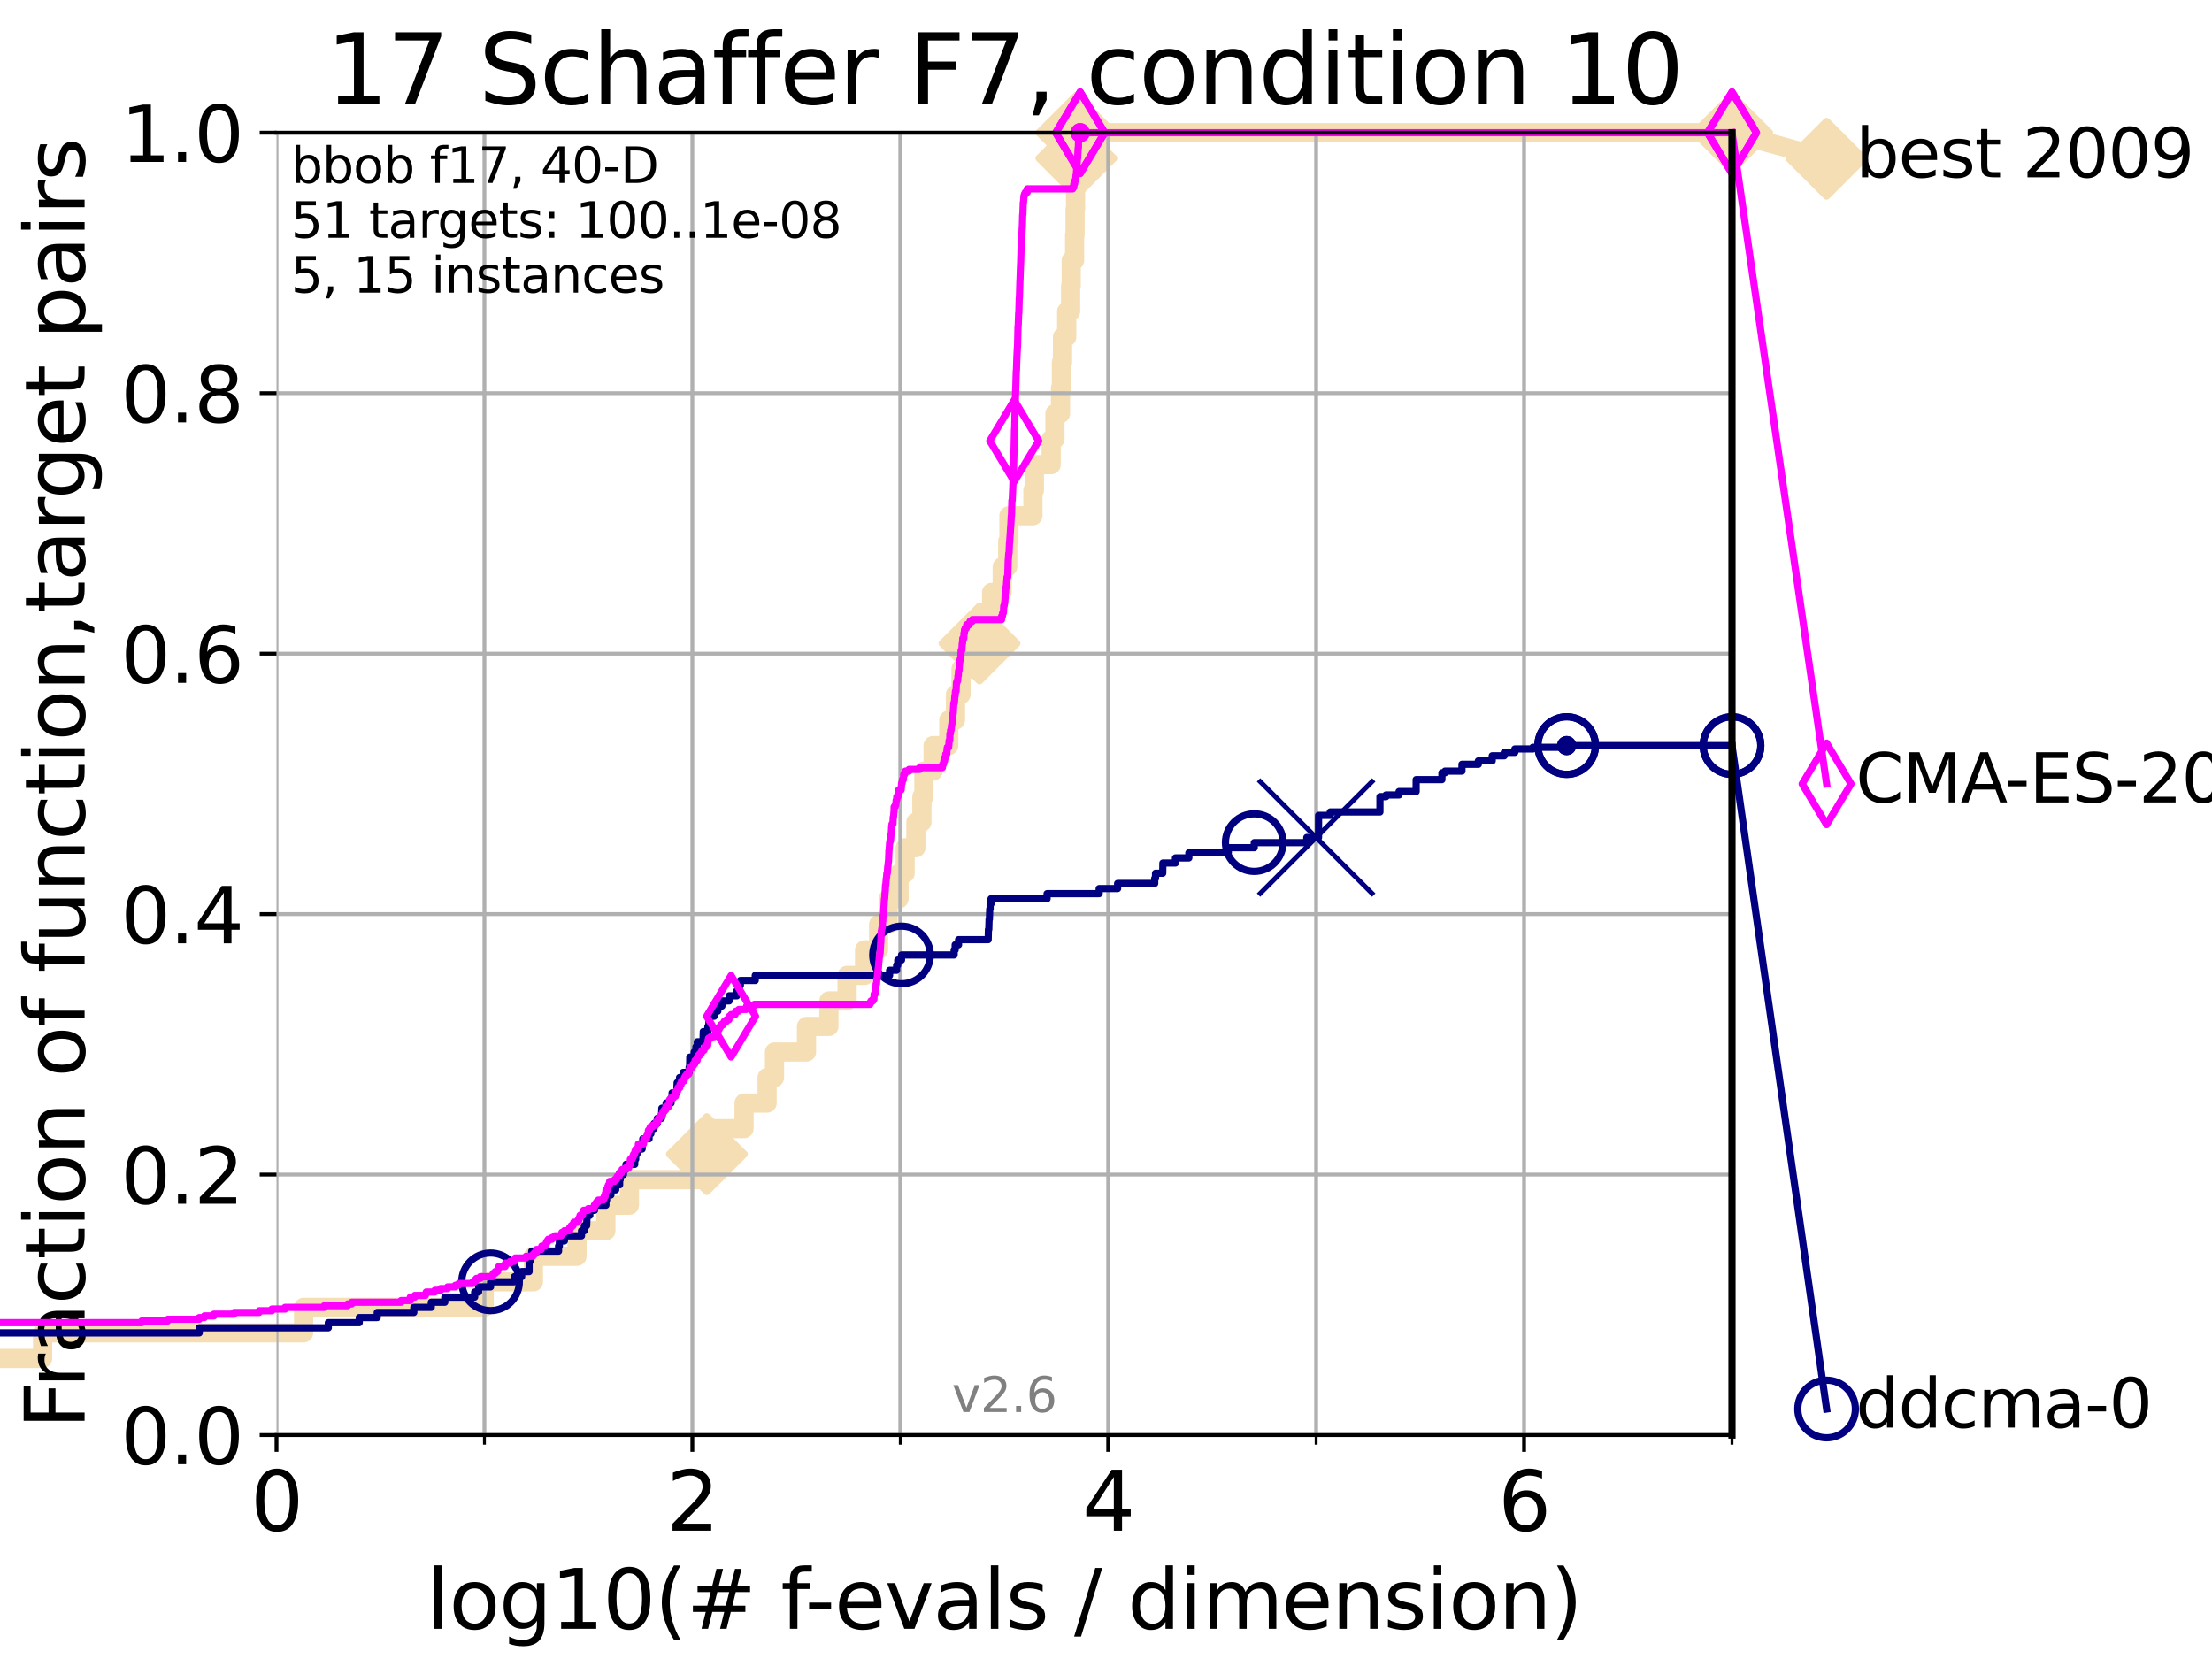 <?xml version="1.0" encoding="utf-8" standalone="no"?>
<!DOCTYPE svg PUBLIC "-//W3C//DTD SVG 1.1//EN"
  "http://www.w3.org/Graphics/SVG/1.1/DTD/svg11.dtd">
<svg xmlns:xlink="http://www.w3.org/1999/xlink" width="460.8pt" height="345.6pt" viewBox="0 0 460.8 345.6" xmlns="http://www.w3.org/2000/svg" version="1.1">
 <defs>
  <style type="text/css">*{stroke-linejoin: round; stroke-linecap: butt}</style>
 </defs>
 <g id="figure_1">
  <g id="patch_1">
   <path d="M 0 345.6 
L 460.8 345.6 
L 460.8 0 
L 0 0 
z
" style="fill: #ffffff"/>
  </g>
  <g id="axes_1">
   <g id="patch_2">
    <path d="M 57.6 298.944 
L 360.806 298.944 
L 360.806 27.648 
L 57.6 27.648 
z
" style="fill: #ffffff"/>
   </g>
   <g id="line2d_1">
    <path d="M -1 282.985 
L 8.873 282.985 
L 8.873 277.666 
L 63.245 277.666 
L 63.245 272.346 
L 100.868 272.346 
L 100.868 267.027 
L 111.117 267.027 
L 111.117 261.707 
L 120.2 261.707 
L 120.2 256.388 
L 126.213 256.388 
L 126.213 251.068 
L 131.116 251.068 
L 131.116 245.749 
L 145.238 245.749 
L 145.238 240.429 
L 147.248 240.429 
L 147.248 235.11 
L 155.001 235.11 
L 155.001 229.79 
L 159.8 229.79 
L 159.8 224.471 
L 161.343 224.471 
L 161.343 219.151 
L 168.008 219.151 
L 168.008 213.832 
L 172.672 213.832 
L 172.672 208.512 
L 176.464 208.512 
L 176.464 203.192 
L 180.108 203.192 
L 180.108 197.873 
L 183.024 197.873 
L 183.024 192.553 
L 185.006 192.553 
L 185.006 187.234 
L 187.285 187.234 
L 187.285 181.914 
L 188.555 181.914 
L 188.555 176.595 
L 190.797 176.595 
L 190.797 171.275 
L 192.047 171.275 
L 192.047 165.956 
L 192.466 165.956 
L 192.466 160.636 
L 194.381 160.636 
L 194.381 155.317 
L 197.646 155.317 
L 197.646 149.997 
L 199.045 149.997 
L 199.045 144.678 
L 200.197 144.678 
L 200.197 139.358 
L 202.516 139.358 
L 202.516 134.039 
L 204.047 134.039 
L 204.047 128.719 
L 206.574 128.719 
L 206.574 123.4 
L 208.778 123.4 
L 208.778 118.08 
L 209.924 118.08 
L 209.924 112.76 
L 210.179 112.76 
L 210.179 107.441 
L 215.177 107.441 
L 215.177 102.121 
L 215.478 102.121 
L 215.478 96.802 
L 218.979 96.802 
L 218.979 91.482 
L 219.759 91.482 
L 219.759 86.163 
L 220.925 86.163 
L 220.925 80.843 
L 221.106 80.843 
L 221.106 75.524 
L 221.343 75.524 
L 221.343 70.204 
L 222.21 70.204 
L 222.21 64.885 
L 223.024 64.885 
L 223.024 59.565 
L 223.149 59.565 
L 223.149 54.246 
L 223.859 54.246 
L 223.859 48.926 
L 223.957 48.926 
L 223.957 43.607 
L 224.055 43.607 
L 224.055 38.287 
L 224.14 38.287 
L 224.14 32.968 
L 224.227 32.968 
L 224.227 27.648 
L 360.806 27.648 
" style="fill: none; stroke: #f5deb3; stroke-width: 4; stroke-linecap: square"/>
   </g>
   <g id="line2d_2">
    <defs>
     <path id="m362df5349b" d="M -0 7.778 
L 7.778 0 
L 0 -7.778 
L -7.778 -0 
z
" style="stroke: #f5deb3; stroke-width: 1.5; stroke-linejoin: miter"/>
    </defs>
    <g>
     <use xlink:href="#m362df5349b" x="147.248" y="240.429" style="fill: #f5deb3; stroke: #f5deb3; stroke-width: 1.5; stroke-linejoin: miter"/>
     <use xlink:href="#m362df5349b" x="204.047" y="134.039" style="fill: #f5deb3; stroke: #f5deb3; stroke-width: 1.5; stroke-linejoin: miter"/>
     <use xlink:href="#m362df5349b" x="224.227" y="32.968" style="fill: #f5deb3; stroke: #f5deb3; stroke-width: 1.5; stroke-linejoin: miter"/>
     <use xlink:href="#m362df5349b" x="224.227" y="27.648" style="fill: #f5deb3; stroke: #f5deb3; stroke-width: 1.5; stroke-linejoin: miter"/>
     <use xlink:href="#m362df5349b" x="360.806" y="27.648" style="fill: #f5deb3; stroke: #f5deb3; stroke-width: 1.5; stroke-linejoin: miter"/>
    </g>
   </g>
   <g id="line2d_3">
    <path style="fill: none; stroke: #f5deb3; stroke-width: 4; stroke-linecap: square"/>
    <g/>
   </g>
   <g id="line2d_4">
    <path d="M 360.806 27.648 
L 380.515 33.074 
" style="fill: none; stroke: #f5deb3; stroke-width: 4; stroke-linecap: square"/>
    <g>
     <use xlink:href="#m362df5349b" x="360.806" y="27.648" style="fill: #f5deb3; stroke: #f5deb3; stroke-width: 1.5; stroke-linejoin: miter"/>
     <use xlink:href="#m362df5349b" x="380.515" y="33.074" style="fill: #f5deb3; stroke: #f5deb3; stroke-width: 1.5; stroke-linejoin: miter"/>
    </g>
   </g>
   <g id="matplotlib.axis_1">
    <g id="xtick_1">
     <g id="line2d_5">
      <path d="M 57.6 298.944 
L 57.6 27.648 
" clip-path="url(#pf3fc7bf1ba)" style="fill: none; stroke: #b0b0b0; stroke-width: 0.8; stroke-linecap: square"/>
     </g>
     <g id="line2d_6">
      <defs>
       <path id="m7ddabe817f" d="M 0 0 
L 0 3.5 
" style="stroke: #000000; stroke-width: 0.8"/>
      </defs>
      <g>
       <use xlink:href="#m7ddabe817f" x="57.6" y="298.944" style="stroke: #000000; stroke-width: 0.8"/>
      </g>
     </g>
     <g id="text_1">
      <!-- 0 -->
      <g transform="translate(52.192 318.861)scale(0.17 -0.17)">
       <defs>
        <path id="DejaVuSans-30" d="M 2034 4250 
Q 1547 4250 1301 3770 
Q 1056 3291 1056 2328 
Q 1056 1369 1301 889 
Q 1547 409 2034 409 
Q 2525 409 2770 889 
Q 3016 1369 3016 2328 
Q 3016 3291 2770 3770 
Q 2525 4250 2034 4250 
z
M 2034 4750 
Q 2819 4750 3233 4129 
Q 3647 3509 3647 2328 
Q 3647 1150 3233 529 
Q 2819 -91 2034 -91 
Q 1250 -91 836 529 
Q 422 1150 422 2328 
Q 422 3509 836 4129 
Q 1250 4750 2034 4750 
z
" transform="scale(0.016)"/>
       </defs>
       <use xlink:href="#DejaVuSans-30"/>
      </g>
     </g>
    </g>
    <g id="xtick_2">
     <g id="line2d_7">
      <path d="M 144.23 298.944 
L 144.23 27.648 
" clip-path="url(#pf3fc7bf1ba)" style="fill: none; stroke: #b0b0b0; stroke-width: 0.8; stroke-linecap: square"/>
     </g>
     <g id="line2d_8">
      <g>
       <use xlink:href="#m7ddabe817f" x="144.23" y="298.944" style="stroke: #000000; stroke-width: 0.8"/>
      </g>
     </g>
     <g id="text_2">
      <!-- 2 -->
      <g transform="translate(138.822 318.861)scale(0.17 -0.17)">
       <defs>
        <path id="DejaVuSans-32" d="M 1228 531 
L 3431 531 
L 3431 0 
L 469 0 
L 469 531 
Q 828 903 1448 1529 
Q 2069 2156 2228 2338 
Q 2531 2678 2651 2914 
Q 2772 3150 2772 3378 
Q 2772 3750 2511 3984 
Q 2250 4219 1831 4219 
Q 1534 4219 1204 4116 
Q 875 4013 500 3803 
L 500 4441 
Q 881 4594 1212 4672 
Q 1544 4750 1819 4750 
Q 2544 4750 2975 4387 
Q 3406 4025 3406 3419 
Q 3406 3131 3298 2873 
Q 3191 2616 2906 2266 
Q 2828 2175 2409 1742 
Q 1991 1309 1228 531 
z
" transform="scale(0.016)"/>
       </defs>
       <use xlink:href="#DejaVuSans-32"/>
      </g>
     </g>
    </g>
    <g id="xtick_3">
     <g id="line2d_9">
      <path d="M 230.861 298.944 
L 230.861 27.648 
" clip-path="url(#pf3fc7bf1ba)" style="fill: none; stroke: #b0b0b0; stroke-width: 0.8; stroke-linecap: square"/>
     </g>
     <g id="line2d_10">
      <g>
       <use xlink:href="#m7ddabe817f" x="230.861" y="298.944" style="stroke: #000000; stroke-width: 0.8"/>
      </g>
     </g>
     <g id="text_3">
      <!-- 4 -->
      <g transform="translate(225.453 318.861)scale(0.17 -0.17)">
       <defs>
        <path id="DejaVuSans-34" d="M 2419 4116 
L 825 1625 
L 2419 1625 
L 2419 4116 
z
M 2253 4666 
L 3047 4666 
L 3047 1625 
L 3713 1625 
L 3713 1100 
L 3047 1100 
L 3047 0 
L 2419 0 
L 2419 1100 
L 313 1100 
L 313 1709 
L 2253 4666 
z
" transform="scale(0.016)"/>
       </defs>
       <use xlink:href="#DejaVuSans-34"/>
      </g>
     </g>
    </g>
    <g id="xtick_4">
     <g id="line2d_11">
      <path d="M 317.491 298.944 
L 317.491 27.648 
" clip-path="url(#pf3fc7bf1ba)" style="fill: none; stroke: #b0b0b0; stroke-width: 0.8; stroke-linecap: square"/>
     </g>
     <g id="line2d_12">
      <g>
       <use xlink:href="#m7ddabe817f" x="317.491" y="298.944" style="stroke: #000000; stroke-width: 0.8"/>
      </g>
     </g>
     <g id="text_4">
      <!-- 6 -->
      <g transform="translate(312.083 318.861)scale(0.17 -0.17)">
       <defs>
        <path id="DejaVuSans-36" d="M 2113 2584 
Q 1688 2584 1439 2293 
Q 1191 2003 1191 1497 
Q 1191 994 1439 701 
Q 1688 409 2113 409 
Q 2538 409 2786 701 
Q 3034 994 3034 1497 
Q 3034 2003 2786 2293 
Q 2538 2584 2113 2584 
z
M 3366 4563 
L 3366 3988 
Q 3128 4100 2886 4159 
Q 2644 4219 2406 4219 
Q 1781 4219 1451 3797 
Q 1122 3375 1075 2522 
Q 1259 2794 1537 2939 
Q 1816 3084 2150 3084 
Q 2853 3084 3261 2657 
Q 3669 2231 3669 1497 
Q 3669 778 3244 343 
Q 2819 -91 2113 -91 
Q 1303 -91 875 529 
Q 447 1150 447 2328 
Q 447 3434 972 4092 
Q 1497 4750 2381 4750 
Q 2619 4750 2861 4703 
Q 3103 4656 3366 4563 
z
" transform="scale(0.016)"/>
       </defs>
       <use xlink:href="#DejaVuSans-36"/>
      </g>
     </g>
    </g>
    <g id="xtick_5">
     <g id="line2d_13">
      <path d="M 100.915 298.944 
L 100.915 27.648 
" clip-path="url(#pf3fc7bf1ba)" style="fill: none; stroke: #b0b0b0; stroke-width: 0.8; stroke-linecap: square"/>
     </g>
     <g id="line2d_14">
      <defs>
       <path id="me43e6601ff" d="M 0 0 
L 0 2 
" style="stroke: #000000; stroke-width: 0.6"/>
      </defs>
      <g>
       <use xlink:href="#me43e6601ff" x="100.915" y="298.944" style="stroke: #000000; stroke-width: 0.6"/>
      </g>
     </g>
    </g>
    <g id="xtick_6">
     <g id="line2d_15">
      <path d="M 187.546 298.944 
L 187.546 27.648 
" clip-path="url(#pf3fc7bf1ba)" style="fill: none; stroke: #b0b0b0; stroke-width: 0.8; stroke-linecap: square"/>
     </g>
     <g id="line2d_16">
      <g>
       <use xlink:href="#me43e6601ff" x="187.546" y="298.944" style="stroke: #000000; stroke-width: 0.6"/>
      </g>
     </g>
    </g>
    <g id="xtick_7">
     <g id="line2d_17">
      <path d="M 274.176 298.944 
L 274.176 27.648 
" clip-path="url(#pf3fc7bf1ba)" style="fill: none; stroke: #b0b0b0; stroke-width: 0.8; stroke-linecap: square"/>
     </g>
     <g id="line2d_18">
      <g>
       <use xlink:href="#me43e6601ff" x="274.176" y="298.944" style="stroke: #000000; stroke-width: 0.6"/>
      </g>
     </g>
    </g>
    <g id="xtick_8">
     <g id="line2d_19">
      <path d="M 360.806 298.944 
L 360.806 27.648 
" clip-path="url(#pf3fc7bf1ba)" style="fill: none; stroke: #b0b0b0; stroke-width: 0.8; stroke-linecap: square"/>
     </g>
     <g id="line2d_20">
      <g>
       <use xlink:href="#me43e6601ff" x="360.806" y="298.944" style="stroke: #000000; stroke-width: 0.6"/>
      </g>
     </g>
    </g>
    <g id="text_5">
     <!-- log10(# f-evals / dimension) -->
     <g transform="translate(88.823 339.314)scale(0.17 -0.17)">
      <defs>
       <path id="DejaVuSans-6c" d="M 603 4863 
L 1178 4863 
L 1178 0 
L 603 0 
L 603 4863 
z
" transform="scale(0.016)"/>
       <path id="DejaVuSans-6f" d="M 1959 3097 
Q 1497 3097 1228 2736 
Q 959 2375 959 1747 
Q 959 1119 1226 758 
Q 1494 397 1959 397 
Q 2419 397 2687 759 
Q 2956 1122 2956 1747 
Q 2956 2369 2687 2733 
Q 2419 3097 1959 3097 
z
M 1959 3584 
Q 2709 3584 3137 3096 
Q 3566 2609 3566 1747 
Q 3566 888 3137 398 
Q 2709 -91 1959 -91 
Q 1206 -91 779 398 
Q 353 888 353 1747 
Q 353 2609 779 3096 
Q 1206 3584 1959 3584 
z
" transform="scale(0.016)"/>
       <path id="DejaVuSans-67" d="M 2906 1791 
Q 2906 2416 2648 2759 
Q 2391 3103 1925 3103 
Q 1463 3103 1205 2759 
Q 947 2416 947 1791 
Q 947 1169 1205 825 
Q 1463 481 1925 481 
Q 2391 481 2648 825 
Q 2906 1169 2906 1791 
z
M 3481 434 
Q 3481 -459 3084 -895 
Q 2688 -1331 1869 -1331 
Q 1566 -1331 1297 -1286 
Q 1028 -1241 775 -1147 
L 775 -588 
Q 1028 -725 1275 -790 
Q 1522 -856 1778 -856 
Q 2344 -856 2625 -561 
Q 2906 -266 2906 331 
L 2906 616 
Q 2728 306 2450 153 
Q 2172 0 1784 0 
Q 1141 0 747 490 
Q 353 981 353 1791 
Q 353 2603 747 3093 
Q 1141 3584 1784 3584 
Q 2172 3584 2450 3431 
Q 2728 3278 2906 2969 
L 2906 3500 
L 3481 3500 
L 3481 434 
z
" transform="scale(0.016)"/>
       <path id="DejaVuSans-31" d="M 794 531 
L 1825 531 
L 1825 4091 
L 703 3866 
L 703 4441 
L 1819 4666 
L 2450 4666 
L 2450 531 
L 3481 531 
L 3481 0 
L 794 0 
L 794 531 
z
" transform="scale(0.016)"/>
       <path id="DejaVuSans-28" d="M 1984 4856 
Q 1566 4138 1362 3434 
Q 1159 2731 1159 2009 
Q 1159 1288 1364 580 
Q 1569 -128 1984 -844 
L 1484 -844 
Q 1016 -109 783 600 
Q 550 1309 550 2009 
Q 550 2706 781 3412 
Q 1013 4119 1484 4856 
L 1984 4856 
z
" transform="scale(0.016)"/>
       <path id="DejaVuSans-23" d="M 3272 2816 
L 2363 2816 
L 2100 1772 
L 3016 1772 
L 3272 2816 
z
M 2803 4594 
L 2478 3297 
L 3391 3297 
L 3719 4594 
L 4219 4594 
L 3897 3297 
L 4872 3297 
L 4872 2816 
L 3775 2816 
L 3519 1772 
L 4513 1772 
L 4513 1294 
L 3397 1294 
L 3072 0 
L 2572 0 
L 2894 1294 
L 1978 1294 
L 1656 0 
L 1153 0 
L 1478 1294 
L 494 1294 
L 494 1772 
L 1594 1772 
L 1856 2816 
L 850 2816 
L 850 3297 
L 1978 3297 
L 2297 4594 
L 2803 4594 
z
" transform="scale(0.016)"/>
       <path id="DejaVuSans-20" transform="scale(0.016)"/>
       <path id="DejaVuSans-66" d="M 2375 4863 
L 2375 4384 
L 1825 4384 
Q 1516 4384 1395 4259 
Q 1275 4134 1275 3809 
L 1275 3500 
L 2222 3500 
L 2222 3053 
L 1275 3053 
L 1275 0 
L 697 0 
L 697 3053 
L 147 3053 
L 147 3500 
L 697 3500 
L 697 3744 
Q 697 4328 969 4595 
Q 1241 4863 1831 4863 
L 2375 4863 
z
" transform="scale(0.016)"/>
       <path id="DejaVuSans-2d" d="M 313 2009 
L 1997 2009 
L 1997 1497 
L 313 1497 
L 313 2009 
z
" transform="scale(0.016)"/>
       <path id="DejaVuSans-65" d="M 3597 1894 
L 3597 1613 
L 953 1613 
Q 991 1019 1311 708 
Q 1631 397 2203 397 
Q 2534 397 2845 478 
Q 3156 559 3463 722 
L 3463 178 
Q 3153 47 2828 -22 
Q 2503 -91 2169 -91 
Q 1331 -91 842 396 
Q 353 884 353 1716 
Q 353 2575 817 3079 
Q 1281 3584 2069 3584 
Q 2775 3584 3186 3129 
Q 3597 2675 3597 1894 
z
M 3022 2063 
Q 3016 2534 2758 2815 
Q 2500 3097 2075 3097 
Q 1594 3097 1305 2825 
Q 1016 2553 972 2059 
L 3022 2063 
z
" transform="scale(0.016)"/>
       <path id="DejaVuSans-76" d="M 191 3500 
L 800 3500 
L 1894 563 
L 2988 3500 
L 3597 3500 
L 2284 0 
L 1503 0 
L 191 3500 
z
" transform="scale(0.016)"/>
       <path id="DejaVuSans-61" d="M 2194 1759 
Q 1497 1759 1228 1600 
Q 959 1441 959 1056 
Q 959 750 1161 570 
Q 1363 391 1709 391 
Q 2188 391 2477 730 
Q 2766 1069 2766 1631 
L 2766 1759 
L 2194 1759 
z
M 3341 1997 
L 3341 0 
L 2766 0 
L 2766 531 
Q 2569 213 2275 61 
Q 1981 -91 1556 -91 
Q 1019 -91 701 211 
Q 384 513 384 1019 
Q 384 1609 779 1909 
Q 1175 2209 1959 2209 
L 2766 2209 
L 2766 2266 
Q 2766 2663 2505 2880 
Q 2244 3097 1772 3097 
Q 1472 3097 1187 3025 
Q 903 2953 641 2809 
L 641 3341 
Q 956 3463 1253 3523 
Q 1550 3584 1831 3584 
Q 2591 3584 2966 3190 
Q 3341 2797 3341 1997 
z
" transform="scale(0.016)"/>
       <path id="DejaVuSans-73" d="M 2834 3397 
L 2834 2853 
Q 2591 2978 2328 3040 
Q 2066 3103 1784 3103 
Q 1356 3103 1142 2972 
Q 928 2841 928 2578 
Q 928 2378 1081 2264 
Q 1234 2150 1697 2047 
L 1894 2003 
Q 2506 1872 2764 1633 
Q 3022 1394 3022 966 
Q 3022 478 2636 193 
Q 2250 -91 1575 -91 
Q 1294 -91 989 -36 
Q 684 19 347 128 
L 347 722 
Q 666 556 975 473 
Q 1284 391 1588 391 
Q 1994 391 2212 530 
Q 2431 669 2431 922 
Q 2431 1156 2273 1281 
Q 2116 1406 1581 1522 
L 1381 1569 
Q 847 1681 609 1914 
Q 372 2147 372 2553 
Q 372 3047 722 3315 
Q 1072 3584 1716 3584 
Q 2034 3584 2315 3537 
Q 2597 3491 2834 3397 
z
" transform="scale(0.016)"/>
       <path id="DejaVuSans-2f" d="M 1625 4666 
L 2156 4666 
L 531 -594 
L 0 -594 
L 1625 4666 
z
" transform="scale(0.016)"/>
       <path id="DejaVuSans-64" d="M 2906 2969 
L 2906 4863 
L 3481 4863 
L 3481 0 
L 2906 0 
L 2906 525 
Q 2725 213 2448 61 
Q 2172 -91 1784 -91 
Q 1150 -91 751 415 
Q 353 922 353 1747 
Q 353 2572 751 3078 
Q 1150 3584 1784 3584 
Q 2172 3584 2448 3432 
Q 2725 3281 2906 2969 
z
M 947 1747 
Q 947 1113 1208 752 
Q 1469 391 1925 391 
Q 2381 391 2643 752 
Q 2906 1113 2906 1747 
Q 2906 2381 2643 2742 
Q 2381 3103 1925 3103 
Q 1469 3103 1208 2742 
Q 947 2381 947 1747 
z
" transform="scale(0.016)"/>
       <path id="DejaVuSans-69" d="M 603 3500 
L 1178 3500 
L 1178 0 
L 603 0 
L 603 3500 
z
M 603 4863 
L 1178 4863 
L 1178 4134 
L 603 4134 
L 603 4863 
z
" transform="scale(0.016)"/>
       <path id="DejaVuSans-6d" d="M 3328 2828 
Q 3544 3216 3844 3400 
Q 4144 3584 4550 3584 
Q 5097 3584 5394 3201 
Q 5691 2819 5691 2113 
L 5691 0 
L 5113 0 
L 5113 2094 
Q 5113 2597 4934 2840 
Q 4756 3084 4391 3084 
Q 3944 3084 3684 2787 
Q 3425 2491 3425 1978 
L 3425 0 
L 2847 0 
L 2847 2094 
Q 2847 2600 2669 2842 
Q 2491 3084 2119 3084 
Q 1678 3084 1418 2786 
Q 1159 2488 1159 1978 
L 1159 0 
L 581 0 
L 581 3500 
L 1159 3500 
L 1159 2956 
Q 1356 3278 1631 3431 
Q 1906 3584 2284 3584 
Q 2666 3584 2933 3390 
Q 3200 3197 3328 2828 
z
" transform="scale(0.016)"/>
       <path id="DejaVuSans-6e" d="M 3513 2113 
L 3513 0 
L 2938 0 
L 2938 2094 
Q 2938 2591 2744 2837 
Q 2550 3084 2163 3084 
Q 1697 3084 1428 2787 
Q 1159 2491 1159 1978 
L 1159 0 
L 581 0 
L 581 3500 
L 1159 3500 
L 1159 2956 
Q 1366 3272 1645 3428 
Q 1925 3584 2291 3584 
Q 2894 3584 3203 3211 
Q 3513 2838 3513 2113 
z
" transform="scale(0.016)"/>
       <path id="DejaVuSans-29" d="M 513 4856 
L 1013 4856 
Q 1481 4119 1714 3412 
Q 1947 2706 1947 2009 
Q 1947 1309 1714 600 
Q 1481 -109 1013 -844 
L 513 -844 
Q 928 -128 1133 580 
Q 1338 1288 1338 2009 
Q 1338 2731 1133 3434 
Q 928 4138 513 4856 
z
" transform="scale(0.016)"/>
      </defs>
      <use xlink:href="#DejaVuSans-6c"/>
      <use xlink:href="#DejaVuSans-6f" x="27.783"/>
      <use xlink:href="#DejaVuSans-67" x="88.965"/>
      <use xlink:href="#DejaVuSans-31" x="152.441"/>
      <use xlink:href="#DejaVuSans-30" x="216.064"/>
      <use xlink:href="#DejaVuSans-28" x="279.688"/>
      <use xlink:href="#DejaVuSans-23" x="318.701"/>
      <use xlink:href="#DejaVuSans-20" x="402.49"/>
      <use xlink:href="#DejaVuSans-66" x="434.277"/>
      <use xlink:href="#DejaVuSans-2d" x="463.982"/>
      <use xlink:href="#DejaVuSans-65" x="500.066"/>
      <use xlink:href="#DejaVuSans-76" x="561.59"/>
      <use xlink:href="#DejaVuSans-61" x="620.77"/>
      <use xlink:href="#DejaVuSans-6c" x="682.049"/>
      <use xlink:href="#DejaVuSans-73" x="709.832"/>
      <use xlink:href="#DejaVuSans-20" x="761.932"/>
      <use xlink:href="#DejaVuSans-2f" x="793.719"/>
      <use xlink:href="#DejaVuSans-20" x="827.41"/>
      <use xlink:href="#DejaVuSans-64" x="859.197"/>
      <use xlink:href="#DejaVuSans-69" x="922.674"/>
      <use xlink:href="#DejaVuSans-6d" x="950.457"/>
      <use xlink:href="#DejaVuSans-65" x="1047.869"/>
      <use xlink:href="#DejaVuSans-6e" x="1109.393"/>
      <use xlink:href="#DejaVuSans-73" x="1172.771"/>
      <use xlink:href="#DejaVuSans-69" x="1224.871"/>
      <use xlink:href="#DejaVuSans-6f" x="1252.654"/>
      <use xlink:href="#DejaVuSans-6e" x="1313.836"/>
      <use xlink:href="#DejaVuSans-29" x="1377.215"/>
     </g>
    </g>
   </g>
   <g id="matplotlib.axis_2">
    <g id="ytick_1">
     <g id="line2d_21">
      <path d="M 57.6 298.944 
L 360.806 298.944 
" clip-path="url(#pf3fc7bf1ba)" style="fill: none; stroke: #b0b0b0; stroke-width: 0.8; stroke-linecap: square"/>
     </g>
     <g id="line2d_22">
      <defs>
       <path id="md1b5657d3a" d="M 0 0 
L -3.5 0 
" style="stroke: #000000; stroke-width: 0.8"/>
      </defs>
      <g>
       <use xlink:href="#md1b5657d3a" x="57.6" y="298.944" style="stroke: #000000; stroke-width: 0.8"/>
      </g>
     </g>
     <g id="text_6">
      <!-- 0.0 -->
      <g transform="translate(25.155 305.023)scale(0.16 -0.16)">
       <defs>
        <path id="DejaVuSans-2e" d="M 684 794 
L 1344 794 
L 1344 0 
L 684 0 
L 684 794 
z
" transform="scale(0.016)"/>
       </defs>
       <use xlink:href="#DejaVuSans-30"/>
       <use xlink:href="#DejaVuSans-2e" x="63.623"/>
       <use xlink:href="#DejaVuSans-30" x="95.41"/>
      </g>
     </g>
    </g>
    <g id="ytick_2">
     <g id="line2d_23">
      <path d="M 57.6 244.685 
L 360.806 244.685 
" clip-path="url(#pf3fc7bf1ba)" style="fill: none; stroke: #b0b0b0; stroke-width: 0.8; stroke-linecap: square"/>
     </g>
     <g id="line2d_24">
      <g>
       <use xlink:href="#md1b5657d3a" x="57.6" y="244.685" style="stroke: #000000; stroke-width: 0.8"/>
      </g>
     </g>
     <g id="text_7">
      <!-- 0.2 -->
      <g transform="translate(25.155 250.764)scale(0.16 -0.16)">
       <use xlink:href="#DejaVuSans-30"/>
       <use xlink:href="#DejaVuSans-2e" x="63.623"/>
       <use xlink:href="#DejaVuSans-32" x="95.41"/>
      </g>
     </g>
    </g>
    <g id="ytick_3">
     <g id="line2d_25">
      <path d="M 57.6 190.426 
L 360.806 190.426 
" clip-path="url(#pf3fc7bf1ba)" style="fill: none; stroke: #b0b0b0; stroke-width: 0.8; stroke-linecap: square"/>
     </g>
     <g id="line2d_26">
      <g>
       <use xlink:href="#md1b5657d3a" x="57.6" y="190.426" style="stroke: #000000; stroke-width: 0.8"/>
      </g>
     </g>
     <g id="text_8">
      <!-- 0.4 -->
      <g transform="translate(25.155 196.504)scale(0.16 -0.16)">
       <use xlink:href="#DejaVuSans-30"/>
       <use xlink:href="#DejaVuSans-2e" x="63.623"/>
       <use xlink:href="#DejaVuSans-34" x="95.41"/>
      </g>
     </g>
    </g>
    <g id="ytick_4">
     <g id="line2d_27">
      <path d="M 57.6 136.166 
L 360.806 136.166 
" clip-path="url(#pf3fc7bf1ba)" style="fill: none; stroke: #b0b0b0; stroke-width: 0.8; stroke-linecap: square"/>
     </g>
     <g id="line2d_28">
      <g>
       <use xlink:href="#md1b5657d3a" x="57.6" y="136.166" style="stroke: #000000; stroke-width: 0.8"/>
      </g>
     </g>
     <g id="text_9">
      <!-- 0.6 -->
      <g transform="translate(25.155 142.245)scale(0.16 -0.16)">
       <use xlink:href="#DejaVuSans-30"/>
       <use xlink:href="#DejaVuSans-2e" x="63.623"/>
       <use xlink:href="#DejaVuSans-36" x="95.41"/>
      </g>
     </g>
    </g>
    <g id="ytick_5">
     <g id="line2d_29">
      <path d="M 57.6 81.907 
L 360.806 81.907 
" clip-path="url(#pf3fc7bf1ba)" style="fill: none; stroke: #b0b0b0; stroke-width: 0.8; stroke-linecap: square"/>
     </g>
     <g id="line2d_30">
      <g>
       <use xlink:href="#md1b5657d3a" x="57.6" y="81.907" style="stroke: #000000; stroke-width: 0.8"/>
      </g>
     </g>
     <g id="text_10">
      <!-- 0.8 -->
      <g transform="translate(25.155 87.986)scale(0.16 -0.16)">
       <defs>
        <path id="DejaVuSans-38" d="M 2034 2216 
Q 1584 2216 1326 1975 
Q 1069 1734 1069 1313 
Q 1069 891 1326 650 
Q 1584 409 2034 409 
Q 2484 409 2743 651 
Q 3003 894 3003 1313 
Q 3003 1734 2745 1975 
Q 2488 2216 2034 2216 
z
M 1403 2484 
Q 997 2584 770 2862 
Q 544 3141 544 3541 
Q 544 4100 942 4425 
Q 1341 4750 2034 4750 
Q 2731 4750 3128 4425 
Q 3525 4100 3525 3541 
Q 3525 3141 3298 2862 
Q 3072 2584 2669 2484 
Q 3125 2378 3379 2068 
Q 3634 1759 3634 1313 
Q 3634 634 3220 271 
Q 2806 -91 2034 -91 
Q 1263 -91 848 271 
Q 434 634 434 1313 
Q 434 1759 690 2068 
Q 947 2378 1403 2484 
z
M 1172 3481 
Q 1172 3119 1398 2916 
Q 1625 2713 2034 2713 
Q 2441 2713 2670 2916 
Q 2900 3119 2900 3481 
Q 2900 3844 2670 4047 
Q 2441 4250 2034 4250 
Q 1625 4250 1398 4047 
Q 1172 3844 1172 3481 
z
" transform="scale(0.016)"/>
       </defs>
       <use xlink:href="#DejaVuSans-30"/>
       <use xlink:href="#DejaVuSans-2e" x="63.623"/>
       <use xlink:href="#DejaVuSans-38" x="95.41"/>
      </g>
     </g>
    </g>
    <g id="ytick_6">
     <g id="line2d_31">
      <path d="M 57.6 27.648 
L 360.806 27.648 
" clip-path="url(#pf3fc7bf1ba)" style="fill: none; stroke: #b0b0b0; stroke-width: 0.8; stroke-linecap: square"/>
     </g>
     <g id="line2d_32">
      <g>
       <use xlink:href="#md1b5657d3a" x="57.6" y="27.648" style="stroke: #000000; stroke-width: 0.8"/>
      </g>
     </g>
     <g id="text_11">
      <!-- 1.0 -->
      <g transform="translate(25.155 33.727)scale(0.16 -0.16)">
       <use xlink:href="#DejaVuSans-31"/>
       <use xlink:href="#DejaVuSans-2e" x="63.623"/>
       <use xlink:href="#DejaVuSans-30" x="95.41"/>
      </g>
     </g>
    </g>
    <g id="text_12">
     <!-- Fraction of function,target pairs -->
     <g transform="translate(17.62 297.681)rotate(-90)scale(0.17 -0.17)">
      <defs>
       <path id="DejaVuSans-46" d="M 628 4666 
L 3309 4666 
L 3309 4134 
L 1259 4134 
L 1259 2759 
L 3109 2759 
L 3109 2228 
L 1259 2228 
L 1259 0 
L 628 0 
L 628 4666 
z
" transform="scale(0.016)"/>
       <path id="DejaVuSans-72" d="M 2631 2963 
Q 2534 3019 2420 3045 
Q 2306 3072 2169 3072 
Q 1681 3072 1420 2755 
Q 1159 2438 1159 1844 
L 1159 0 
L 581 0 
L 581 3500 
L 1159 3500 
L 1159 2956 
Q 1341 3275 1631 3429 
Q 1922 3584 2338 3584 
Q 2397 3584 2469 3576 
Q 2541 3569 2628 3553 
L 2631 2963 
z
" transform="scale(0.016)"/>
       <path id="DejaVuSans-63" d="M 3122 3366 
L 3122 2828 
Q 2878 2963 2633 3030 
Q 2388 3097 2138 3097 
Q 1578 3097 1268 2742 
Q 959 2388 959 1747 
Q 959 1106 1268 751 
Q 1578 397 2138 397 
Q 2388 397 2633 464 
Q 2878 531 3122 666 
L 3122 134 
Q 2881 22 2623 -34 
Q 2366 -91 2075 -91 
Q 1284 -91 818 406 
Q 353 903 353 1747 
Q 353 2603 823 3093 
Q 1294 3584 2113 3584 
Q 2378 3584 2631 3529 
Q 2884 3475 3122 3366 
z
" transform="scale(0.016)"/>
       <path id="DejaVuSans-74" d="M 1172 4494 
L 1172 3500 
L 2356 3500 
L 2356 3053 
L 1172 3053 
L 1172 1153 
Q 1172 725 1289 603 
Q 1406 481 1766 481 
L 2356 481 
L 2356 0 
L 1766 0 
Q 1100 0 847 248 
Q 594 497 594 1153 
L 594 3053 
L 172 3053 
L 172 3500 
L 594 3500 
L 594 4494 
L 1172 4494 
z
" transform="scale(0.016)"/>
       <path id="DejaVuSans-75" d="M 544 1381 
L 544 3500 
L 1119 3500 
L 1119 1403 
Q 1119 906 1312 657 
Q 1506 409 1894 409 
Q 2359 409 2629 706 
Q 2900 1003 2900 1516 
L 2900 3500 
L 3475 3500 
L 3475 0 
L 2900 0 
L 2900 538 
Q 2691 219 2414 64 
Q 2138 -91 1772 -91 
Q 1169 -91 856 284 
Q 544 659 544 1381 
z
M 1991 3584 
L 1991 3584 
z
" transform="scale(0.016)"/>
       <path id="DejaVuSans-2c" d="M 750 794 
L 1409 794 
L 1409 256 
L 897 -744 
L 494 -744 
L 750 256 
L 750 794 
z
" transform="scale(0.016)"/>
       <path id="DejaVuSans-70" d="M 1159 525 
L 1159 -1331 
L 581 -1331 
L 581 3500 
L 1159 3500 
L 1159 2969 
Q 1341 3281 1617 3432 
Q 1894 3584 2278 3584 
Q 2916 3584 3314 3078 
Q 3713 2572 3713 1747 
Q 3713 922 3314 415 
Q 2916 -91 2278 -91 
Q 1894 -91 1617 61 
Q 1341 213 1159 525 
z
M 3116 1747 
Q 3116 2381 2855 2742 
Q 2594 3103 2138 3103 
Q 1681 3103 1420 2742 
Q 1159 2381 1159 1747 
Q 1159 1113 1420 752 
Q 1681 391 2138 391 
Q 2594 391 2855 752 
Q 3116 1113 3116 1747 
z
" transform="scale(0.016)"/>
      </defs>
      <use xlink:href="#DejaVuSans-46"/>
      <use xlink:href="#DejaVuSans-72" x="50.27"/>
      <use xlink:href="#DejaVuSans-61" x="91.383"/>
      <use xlink:href="#DejaVuSans-63" x="152.662"/>
      <use xlink:href="#DejaVuSans-74" x="207.643"/>
      <use xlink:href="#DejaVuSans-69" x="246.852"/>
      <use xlink:href="#DejaVuSans-6f" x="274.635"/>
      <use xlink:href="#DejaVuSans-6e" x="335.816"/>
      <use xlink:href="#DejaVuSans-20" x="399.195"/>
      <use xlink:href="#DejaVuSans-6f" x="430.982"/>
      <use xlink:href="#DejaVuSans-66" x="492.164"/>
      <use xlink:href="#DejaVuSans-20" x="527.369"/>
      <use xlink:href="#DejaVuSans-66" x="559.156"/>
      <use xlink:href="#DejaVuSans-75" x="594.361"/>
      <use xlink:href="#DejaVuSans-6e" x="657.74"/>
      <use xlink:href="#DejaVuSans-63" x="721.119"/>
      <use xlink:href="#DejaVuSans-74" x="776.1"/>
      <use xlink:href="#DejaVuSans-69" x="815.309"/>
      <use xlink:href="#DejaVuSans-6f" x="843.092"/>
      <use xlink:href="#DejaVuSans-6e" x="904.273"/>
      <use xlink:href="#DejaVuSans-2c" x="967.652"/>
      <use xlink:href="#DejaVuSans-74" x="999.439"/>
      <use xlink:href="#DejaVuSans-61" x="1038.648"/>
      <use xlink:href="#DejaVuSans-72" x="1099.928"/>
      <use xlink:href="#DejaVuSans-67" x="1139.291"/>
      <use xlink:href="#DejaVuSans-65" x="1202.768"/>
      <use xlink:href="#DejaVuSans-74" x="1264.291"/>
      <use xlink:href="#DejaVuSans-20" x="1303.5"/>
      <use xlink:href="#DejaVuSans-70" x="1335.287"/>
      <use xlink:href="#DejaVuSans-61" x="1398.764"/>
      <use xlink:href="#DejaVuSans-69" x="1460.043"/>
      <use xlink:href="#DejaVuSans-72" x="1487.826"/>
      <use xlink:href="#DejaVuSans-73" x="1528.939"/>
     </g>
    </g>
   </g>
   <g id="line2d_33">
    <defs>
     <path id="m0dd7a204c4" d="M 0 1.5 
C 0.398 1.5 0.779 1.342 1.061 1.061 
C 1.342 0.779 1.5 0.398 1.5 0 
C 1.5 -0.398 1.342 -0.779 1.061 -1.061 
C 0.779 -1.342 0.398 -1.5 0 -1.5 
C -0.398 -1.5 -0.779 -1.342 -1.061 -1.061 
C -1.342 -0.779 -1.5 -0.398 -1.5 0 
C -1.5 0.398 -1.342 0.779 -1.061 1.061 
C -0.779 1.342 -0.398 1.5 0 1.5 
z
" style="stroke: #f5deb3"/>
    </defs>
    <g>
     <use xlink:href="#m0dd7a204c4" x="224.227" y="27.648" style="fill: #f5deb3; stroke: #f5deb3"/>
     <use xlink:href="#m0dd7a204c4" x="224.227" y="27.648" style="fill: #f5deb3; stroke: #f5deb3"/>
    </g>
   </g>
   <g id="line2d_34">
    <defs>
     <path id="m5026f114bb" d="M 0 1.5 
C 0.398 1.5 0.779 1.342 1.061 1.061 
C 1.342 0.779 1.5 0.398 1.5 0 
C 1.5 -0.398 1.342 -0.779 1.061 -1.061 
C 0.779 -1.342 0.398 -1.5 0 -1.5 
C -0.398 -1.5 -0.779 -1.342 -1.061 -1.061 
C -1.342 -0.779 -1.5 -0.398 -1.5 0 
C -1.5 0.398 -1.342 0.779 -1.061 1.061 
C -0.779 1.342 -0.398 1.5 0 1.5 
z
" style="stroke: #000080"/>
    </defs>
    <g>
     <use xlink:href="#m5026f114bb" x="326.364" y="155.317" style="fill: #000080; stroke: #000080"/>
     <use xlink:href="#m5026f114bb" x="326.364" y="155.317" style="fill: #000080; stroke: #000080"/>
    </g>
   </g>
   <g id="line2d_35">
    <path d="M -1 277.666 
L 41.504 277.666 
L 41.504 276.602 
L 68.394 276.602 
L 68.394 275.538 
L 74.837 275.538 
L 74.837 274.474 
L 78.578 274.474 
L 78.578 273.41 
L 86.205 273.41 
L 86.205 272.346 
L 89.839 272.346 
L 89.839 271.282 
L 92.666 271.282 
L 92.666 270.219 
L 98.881 270.219 
L 98.881 269.155 
L 99.701 269.155 
L 99.701 268.091 
L 102.188 268.091 
L 102.188 267.027 
L 107.144 267.027 
L 107.144 265.963 
L 108.668 265.963 
L 108.668 264.899 
L 110.221 264.899 
L 110.221 262.771 
L 110.449 262.771 
L 110.449 261.707 
L 110.758 261.707 
L 110.758 260.643 
L 116.357 260.643 
L 116.357 259.579 
L 116.522 259.579 
L 116.522 258.516 
L 117.579 258.516 
L 117.579 257.452 
L 121.138 257.452 
L 121.138 256.388 
L 121.722 256.388 
L 121.722 255.324 
L 122.214 255.324 
L 122.289 253.196 
L 122.869 253.196 
L 122.869 252.132 
L 123.853 252.132 
L 123.853 251.068 
L 126.226 251.068 
L 126.226 250.004 
L 126.372 250.004 
L 126.372 248.94 
L 127.262 248.94 
L 127.262 247.877 
L 128.266 247.877 
L 128.266 246.813 
L 129.083 246.813 
L 129.083 245.749 
L 129.199 245.749 
L 129.199 244.685 
L 129.866 244.685 
L 129.866 243.621 
L 130.404 243.621 
L 130.404 242.557 
L 132.225 242.557 
L 132.225 241.493 
L 132.429 241.493 
L 132.429 240.429 
L 132.7 240.429 
L 132.7 239.365 
L 133.771 239.365 
L 133.771 238.301 
L 133.902 238.301 
L 133.902 237.237 
L 135.215 237.237 
L 135.215 236.174 
L 135.598 236.174 
L 135.598 235.11 
L 136.256 235.11 
L 136.256 234.046 
L 136.92 234.046 
L 136.92 232.982 
L 137.788 232.982 
L 137.874 230.854 
L 138.762 230.854 
L 138.762 229.79 
L 139.796 229.79 
L 139.796 228.726 
L 140.015 228.726 
L 140.015 227.662 
L 140.973 227.662 
L 141.062 225.534 
L 141.562 225.534 
L 141.562 224.471 
L 142.311 224.471 
L 142.311 223.407 
L 143.555 223.407 
L 143.555 222.343 
L 143.667 222.343 
L 143.701 220.215 
L 144.598 220.215 
L 144.598 219.151 
L 144.973 219.151 
L 144.973 218.087 
L 145.264 218.087 
L 145.264 217.023 
L 146.454 217.023 
L 146.505 214.895 
L 147.467 214.895 
L 147.467 213.832 
L 147.676 213.832 
L 147.676 212.768 
L 147.816 212.768 
L 147.816 211.704 
L 148.775 211.704 
L 148.775 210.64 
L 149.542 210.64 
L 149.542 209.576 
L 150.395 209.576 
L 150.395 208.512 
L 151.899 208.512 
L 151.899 207.448 
L 153.502 207.448 
L 153.502 206.384 
L 153.872 206.384 
L 153.872 205.32 
L 154.229 205.32 
L 154.229 204.256 
L 157.333 204.256 
L 157.333 203.192 
L 185.318 203.192 
L 185.318 202.129 
L 186.783 202.129 
L 186.783 201.065 
L 187.023 201.065 
L 187.023 200.001 
L 187.802 200.001 
L 187.802 198.937 
L 198.763 198.937 
L 198.763 197.873 
L 198.978 197.873 
L 198.978 196.809 
L 199.686 196.809 
L 199.686 195.745 
L 205.856 195.745 
L 205.905 193.617 
L 205.982 193.617 
L 206.042 191.49 
L 206.11 191.49 
L 206.177 189.362 
L 206.261 189.362 
L 206.261 188.298 
L 206.446 188.298 
L 206.446 187.234 
L 218.125 187.234 
L 218.125 186.17 
L 228.976 186.17 
L 228.976 185.106 
L 232.823 185.106 
L 232.823 184.042 
L 240.546 184.042 
L 240.546 182.978 
L 240.719 182.978 
L 240.719 181.914 
L 242.216 181.914 
L 242.249 179.787 
L 244.867 179.787 
L 244.867 178.723 
L 247.66 178.723 
L 247.66 177.659 
L 255.872 177.659 
L 255.872 176.595 
L 261.283 176.595 
L 261.283 175.531 
L 272.227 175.531 
L 272.227 174.467 
L 274.674 174.467 
L 274.683 169.857 
L 277.112 169.857 
L 277.112 169.147 
L 287.466 169.147 
L 287.47 165.956 
L 288.74 165.956 
L 288.74 165.601 
L 291.442 165.601 
L 291.442 164.892 
L 295.01 164.892 
L 295.013 162.409 
L 300.38 162.409 
L 300.382 160.991 
L 301.032 160.991 
L 301.032 160.636 
L 304.553 160.636 
L 304.554 159.218 
L 307.966 159.218 
L 307.966 158.508 
L 310.854 158.508 
L 310.854 157.445 
L 313.357 157.445 
L 313.358 156.735 
L 315.565 156.735 
L 315.565 156.026 
L 319.33 156.026 
L 319.33 155.671 
L 326.364 155.671 
L 326.364 155.317 
L 360.806 155.317 
L 360.806 155.317 
" style="fill: none; stroke: #000080; stroke-width: 1.5; stroke-linecap: square"/>
   </g>
   <g id="line2d_36">
    <defs>
     <path id="m88a486de3f" d="M 0 6 
C 1.591 6 3.117 5.368 4.243 4.243 
C 5.368 3.117 6 1.591 6 0 
C 6 -1.591 5.368 -3.117 4.243 -4.243 
C 3.117 -5.368 1.591 -6 0 -6 
C -1.591 -6 -3.117 -5.368 -4.243 -4.243 
C -5.368 -3.117 -6 -1.591 -6 0 
C -6 1.591 -5.368 3.117 -4.243 4.243 
C -3.117 5.368 -1.591 6 0 6 
z
" style="stroke: #000080; stroke-width: 1.5"/>
    </defs>
    <g>
     <use xlink:href="#m88a486de3f" x="102.188" y="267.027" style="fill-opacity: 0; stroke: #000080; stroke-width: 1.5"/>
     <use xlink:href="#m88a486de3f" x="187.802" y="198.937" style="fill-opacity: 0; stroke: #000080; stroke-width: 1.5"/>
     <use xlink:href="#m88a486de3f" x="261.283" y="175.531" style="fill-opacity: 0; stroke: #000080; stroke-width: 1.5"/>
     <use xlink:href="#m88a486de3f" x="326.364" y="155.317" style="fill-opacity: 0; stroke: #000080; stroke-width: 1.5"/>
     <use xlink:href="#m88a486de3f" x="326.364" y="155.317" style="fill-opacity: 0; stroke: #000080; stroke-width: 1.5"/>
     <use xlink:href="#m88a486de3f" x="360.806" y="155.317" style="fill-opacity: 0; stroke: #000080; stroke-width: 1.5"/>
    </g>
   </g>
   <g id="line2d_37">
    <path style="fill: none; stroke: #000080; stroke-width: 1.5; stroke-linecap: square"/>
    <g/>
   </g>
   <g id="line2d_38">
    <path d="M 274.176 174.467 
" clip-path="url(#pf3fc7bf1ba)" style="fill: none; stroke: #000080; stroke-width: 1.5; stroke-linecap: square"/>
    <defs>
     <path id="mc18fd3127e" d="M -12 12 
L 12 -12 
M -12 -12 
L 12 12 
" style="stroke: #000080"/>
    </defs>
    <g clip-path="url(#pf3fc7bf1ba)">
     <use xlink:href="#mc18fd3127e" x="274.176" y="174.467" style="fill: #000080; stroke: #000080"/>
    </g>
   </g>
   <g id="line2d_39">
    <defs>
     <path id="m414734b8fe" d="M 0 1.5 
C 0.398 1.5 0.779 1.342 1.061 1.061 
C 1.342 0.779 1.5 0.398 1.5 0 
C 1.5 -0.398 1.342 -0.779 1.061 -1.061 
C 0.779 -1.342 0.398 -1.5 0 -1.5 
C -0.398 -1.5 -0.779 -1.342 -1.061 -1.061 
C -1.342 -0.779 -1.5 -0.398 -1.5 0 
C -1.5 0.398 -1.342 0.779 -1.061 1.061 
C -0.779 1.342 -0.398 1.5 0 1.5 
z
" style="stroke: #ff00ff"/>
    </defs>
    <g>
     <use xlink:href="#m414734b8fe" x="225.021" y="27.648" style="fill: #ff00ff; stroke: #ff00ff"/>
     <use xlink:href="#m414734b8fe" x="225.021" y="27.648" style="fill: #ff00ff; stroke: #ff00ff"/>
    </g>
   </g>
   <g id="line2d_40">
    <path d="M -1 275.538 
L 29.54 275.538 
L 29.54 275.183 
L 34.951 275.183 
L 34.951 274.829 
L 41.504 274.829 
L 41.504 274.474 
L 42.579 274.474 
L 42.579 274.12 
L 44.561 274.12 
L 44.561 273.765 
L 48.759 273.765 
L 48.759 273.41 
L 53.981 273.41 
L 53.981 273.056 
L 56.635 273.056 
L 56.635 272.701 
L 59.393 272.701 
L 59.393 272.346 
L 67.582 272.346 
L 67.582 271.992 
L 72.432 271.992 
L 72.432 271.637 
L 73.268 271.637 
L 73.268 271.282 
L 83.56 271.282 
L 83.56 270.928 
L 85.471 270.928 
L 85.471 270.219 
L 86.409 270.219 
L 86.409 269.864 
L 88.614 269.864 
L 88.614 269.509 
L 88.794 269.509 
L 88.794 269.155 
L 90.587 269.155 
L 90.587 268.8 
L 91.77 268.8 
L 91.77 268.445 
L 93.241 268.445 
L 93.241 268.091 
L 94.866 268.091 
L 94.866 267.736 
L 95.566 267.736 
L 95.566 267.381 
L 98.51 267.381 
L 98.51 267.027 
L 98.881 267.027 
L 98.881 266.672 
L 99.244 266.672 
L 99.244 266.318 
L 100.049 266.318 
L 100.049 265.963 
L 102.579 265.963 
L 102.579 265.608 
L 102.751 265.608 
L 102.751 265.254 
L 103.173 265.254 
L 103.173 264.899 
L 103.626 264.899 
L 103.626 264.544 
L 103.788 264.544 
L 103.788 264.19 
L 103.909 264.19 
L 103.909 263.835 
L 105.225 263.835 
L 105.3 263.126 
L 106.28 263.126 
L 106.28 262.771 
L 107.144 262.771 
L 107.144 262.417 
L 107.345 262.417 
L 107.345 262.062 
L 109.58 262.062 
L 109.58 261.707 
L 110.98 261.707 
L 110.98 261.353 
L 111.308 261.353 
L 111.308 260.998 
L 111.736 260.998 
L 111.762 260.289 
L 112.74 260.289 
L 112.74 259.934 
L 112.865 259.934 
L 112.865 259.579 
L 113.622 259.579 
L 113.622 259.225 
L 113.789 259.225 
L 113.789 258.87 
L 113.954 258.87 
L 113.954 258.516 
L 114.211 258.516 
L 114.211 258.161 
L 114.984 258.161 
L 114.984 257.806 
L 115.554 257.806 
L 115.554 257.452 
L 116.888 257.452 
L 116.888 257.097 
L 117.048 257.097 
L 117.048 256.742 
L 117.56 256.742 
L 117.56 256.388 
L 118.672 256.388 
L 118.69 255.678 
L 118.998 255.678 
L 118.998 255.324 
L 119.372 255.324 
L 119.372 254.969 
L 119.53 254.969 
L 119.53 254.615 
L 120.318 254.615 
L 120.318 254.26 
L 120.567 254.26 
L 120.567 253.905 
L 120.716 253.905 
L 120.716 253.551 
L 120.83 253.551 
L 120.83 253.196 
L 121.345 253.196 
L 121.424 252.487 
L 121.582 252.487 
L 121.582 252.132 
L 122.544 252.132 
L 122.544 251.778 
L 123.756 251.778 
L 123.825 251.068 
L 124.047 251.068 
L 124.047 250.714 
L 124.306 250.714 
L 124.306 250.359 
L 124.642 250.359 
L 124.642 250.004 
L 125.666 250.004 
L 125.666 249.65 
L 125.842 249.65 
L 125.842 249.295 
L 126.053 249.295 
L 126.103 248.586 
L 126.201 248.586 
L 126.238 247.877 
L 126.577 247.877 
L 126.614 247.167 
L 126.757 247.167 
L 126.757 246.813 
L 126.97 246.813 
L 127.005 246.103 
L 128.001 246.103 
L 128.001 245.749 
L 128.409 245.749 
L 128.409 245.394 
L 128.571 245.394 
L 128.571 245.039 
L 128.988 245.039 
L 129.02 244.33 
L 129.458 244.33 
L 129.458 243.976 
L 129.592 243.976 
L 129.592 243.621 
L 130.315 243.621 
L 130.315 243.266 
L 130.983 243.266 
L 130.983 242.912 
L 131.106 242.912 
L 131.106 242.557 
L 131.294 242.557 
L 131.313 241.493 
L 131.674 241.493 
L 131.674 241.138 
L 131.857 241.138 
L 131.857 240.784 
L 131.992 240.784 
L 131.992 240.429 
L 132.216 240.429 
L 132.305 239.72 
L 132.455 239.72 
L 132.455 239.365 
L 132.967 239.365 
L 132.993 238.301 
L 134.064 238.301 
L 134.121 237.237 
L 134.676 237.237 
L 134.754 236.528 
L 134.886 236.528 
L 134.886 236.174 
L 135.009 236.174 
L 135.078 235.464 
L 135.321 235.464 
L 135.321 235.11 
L 135.479 235.11 
L 135.479 234.755 
L 135.945 234.755 
L 135.945 234.4 
L 136.612 234.4 
L 136.704 233.691 
L 137.024 233.691 
L 137.024 233.336 
L 137.161 233.336 
L 137.161 232.982 
L 137.399 232.982 
L 137.399 232.627 
L 137.708 232.627 
L 137.708 232.273 
L 138.038 232.273 
L 138.109 231.563 
L 138.368 231.563 
L 138.368 231.209 
L 138.68 231.209 
L 138.718 230.499 
L 139.338 230.499 
L 139.411 229.79 
L 139.478 229.79 
L 139.478 229.081 
L 139.76 229.081 
L 139.76 228.726 
L 140.284 228.726 
L 140.284 228.372 
L 140.72 228.372 
L 140.827 227.308 
L 141.151 227.308 
L 141.228 226.598 
L 141.605 226.598 
L 141.665 225.889 
L 141.9 225.889 
L 141.975 225.18 
L 142.523 225.18 
L 142.58 224.471 
L 142.794 224.471 
L 142.794 224.116 
L 143.051 224.116 
L 143.051 223.761 
L 143.492 223.761 
L 143.536 223.052 
L 143.619 223.052 
L 143.619 222.697 
L 143.773 222.697 
L 143.773 222.343 
L 144.221 222.343 
L 144.221 221.988 
L 144.441 221.988 
L 144.441 221.634 
L 144.736 221.634 
L 144.791 220.924 
L 145.224 220.924 
L 145.255 220.215 
L 145.45 220.215 
L 145.45 219.86 
L 145.774 219.86 
L 145.774 219.506 
L 146.07 219.506 
L 146.07 219.151 
L 146.236 219.151 
L 146.236 218.796 
L 146.654 218.796 
L 146.654 218.442 
L 146.782 218.442 
L 146.782 218.087 
L 147.14 218.087 
L 147.14 217.733 
L 147.431 217.733 
L 147.503 216.669 
L 147.582 216.669 
L 147.582 216.314 
L 148.079 216.314 
L 148.079 215.959 
L 148.815 215.959 
L 148.815 215.605 
L 149.148 215.605 
L 149.148 215.25 
L 149.403 215.25 
L 149.464 214.541 
L 149.754 214.541 
L 149.754 214.186 
L 149.949 214.186 
L 149.949 213.832 
L 150.163 213.832 
L 150.163 213.477 
L 150.664 213.477 
L 150.664 213.122 
L 150.87 213.122 
L 150.87 212.768 
L 151.359 212.768 
L 151.359 212.413 
L 151.852 212.413 
L 151.92 211.704 
L 152.301 211.704 
L 152.301 211.349 
L 153.125 211.349 
L 153.125 210.994 
L 153.274 210.994 
L 153.274 210.64 
L 153.914 210.64 
L 153.914 210.285 
L 155.467 210.285 
L 155.539 209.576 
L 157.133 209.576 
L 157.133 209.221 
L 181.228 209.221 
L 181.228 208.867 
L 181.432 208.867 
L 181.432 208.512 
L 181.837 208.512 
L 181.837 208.157 
L 182.054 208.157 
L 182.099 207.093 
L 182.283 207.093 
L 182.381 206.384 
L 182.448 206.384 
L 182.509 204.966 
L 182.606 204.966 
L 182.644 203.902 
L 182.731 203.902 
L 182.828 202.838 
L 182.846 202.838 
L 182.923 201.774 
L 182.976 201.774 
L 183.071 200.355 
L 183.101 200.355 
L 183.178 199.291 
L 183.22 199.291 
L 183.295 198.582 
L 183.344 198.582 
L 183.451 196.454 
L 183.476 196.454 
L 183.581 193.972 
L 183.612 193.972 
L 183.72 193.263 
L 183.783 193.263 
L 183.877 191.844 
L 183.901 191.844 
L 183.922 190.78 
L 184.048 190.78 
L 184.158 188.652 
L 184.169 188.652 
L 184.249 187.234 
L 184.287 187.234 
L 184.375 185.815 
L 184.399 185.815 
L 184.463 184.397 
L 184.523 184.397 
L 184.631 182.978 
L 184.67 182.978 
L 184.754 181.914 
L 184.839 181.914 
L 184.934 180.496 
L 184.972 180.496 
L 185.066 179.432 
L 185.092 179.432 
L 185.195 176.949 
L 185.226 176.949 
L 185.325 175.531 
L 185.384 175.531 
L 185.384 175.176 
L 185.51 175.176 
L 185.605 173.758 
L 185.671 173.758 
L 185.762 171.985 
L 185.829 171.985 
L 185.829 171.63 
L 186.022 171.63 
L 186.07 170.211 
L 186.135 170.211 
L 186.222 169.147 
L 186.252 169.147 
L 186.262 168.084 
L 186.48 168.084 
L 186.48 167.729 
L 186.608 167.729 
L 186.694 166.665 
L 186.807 166.665 
L 186.817 165.956 
L 187.049 165.956 
L 187.149 164.892 
L 187.219 164.892 
L 187.219 164.537 
L 187.725 164.537 
L 187.827 163.119 
L 187.937 163.119 
L 187.987 162.409 
L 188.173 162.409 
L 188.264 161.346 
L 188.438 161.346 
L 188.438 160.991 
L 188.595 160.991 
L 188.595 160.636 
L 189.375 160.636 
L 189.375 160.282 
L 191.581 160.282 
L 191.581 159.927 
L 196.309 159.927 
L 196.37 159.218 
L 196.537 159.218 
L 196.625 158.508 
L 196.774 158.508 
L 196.811 157.799 
L 197.01 157.799 
L 197.012 157.09 
L 197.228 157.09 
L 197.282 156.026 
L 197.345 156.026 
L 197.345 155.671 
L 197.62 155.671 
L 197.723 154.253 
L 197.847 154.253 
L 197.881 152.834 
L 197.982 152.834 
L 198.023 152.125 
L 198.123 152.125 
L 198.222 151.061 
L 198.279 151.061 
L 198.352 149.997 
L 198.418 149.997 
L 198.524 148.579 
L 198.58 148.579 
L 198.69 146.451 
L 198.815 146.451 
L 198.905 145.032 
L 198.948 145.032 
L 199.04 143.968 
L 199.168 143.968 
L 199.242 142.195 
L 199.35 142.195 
L 199.35 141.841 
L 199.491 141.841 
L 199.569 140.777 
L 199.627 140.777 
L 199.688 139.713 
L 199.778 139.713 
L 199.876 138.294 
L 199.894 138.294 
L 199.945 137.585 
L 200.038 137.585 
L 200.038 137.23 
L 200.156 137.23 
L 200.221 135.457 
L 200.369 135.457 
L 200.451 134.039 
L 200.51 134.039 
L 200.562 132.975 
L 200.779 132.975 
L 200.811 131.911 
L 200.901 131.911 
L 200.92 131.202 
L 201.066 131.202 
L 201.066 130.847 
L 201.316 130.847 
L 201.378 130.138 
L 201.922 130.138 
L 201.922 129.783 
L 202.074 129.783 
L 202.074 129.428 
L 202.563 129.428 
L 202.563 129.074 
L 208.638 129.074 
L 208.647 128.364 
L 208.829 128.364 
L 208.873 127.655 
L 209.027 127.655 
L 209.098 126.237 
L 209.181 126.237 
L 209.279 125.527 
L 209.323 125.527 
L 209.417 123.4 
L 209.473 123.4 
L 209.542 122.336 
L 209.637 122.336 
L 209.724 120.917 
L 209.751 120.917 
L 209.782 120.208 
L 209.921 120.208 
L 210.028 116.661 
L 210.039 116.661 
L 210.144 115.243 
L 210.204 115.243 
L 210.289 113.115 
L 210.32 113.115 
L 210.43 111.342 
L 210.442 111.342 
L 210.546 109.569 
L 210.566 109.569 
L 210.673 107.441 
L 210.708 107.441 
L 210.801 104.249 
L 210.863 104.249 
L 210.973 101.767 
L 210.977 101.767 
L 211.087 98.22 
L 211.125 98.22 
L 211.233 93.61 
L 211.253 93.61 
L 211.344 89.355 
L 211.375 89.355 
L 211.486 84.035 
L 211.49 84.035 
L 211.596 80.843 
L 211.606 80.843 
L 211.709 77.297 
L 211.739 77.297 
L 211.848 74.105 
L 211.855 74.105 
L 211.94 72.332 
L 211.97 72.332 
L 212.068 68.076 
L 212.099 68.076 
L 212.208 65.239 
L 212.241 65.239 
L 212.326 62.048 
L 212.361 62.048 
L 212.468 58.501 
L 212.478 58.501 
L 212.588 55.31 
L 212.603 55.31 
L 212.706 51.763 
L 212.721 51.763 
L 212.829 50.345 
L 212.837 50.345 
L 212.937 47.508 
L 212.96 47.508 
L 213.047 44.67 
L 213.085 44.67 
L 213.165 42.188 
L 213.21 42.188 
L 213.31 40.77 
L 213.415 40.77 
L 213.415 40.415 
L 213.604 40.415 
L 213.604 40.06 
L 213.996 40.06 
L 213.999 39.351 
L 223.453 39.351 
L 223.453 38.996 
L 223.7 38.996 
L 223.7 38.287 
L 223.859 38.287 
L 223.936 37.578 
L 224.078 37.578 
L 224.152 36.514 
L 224.209 36.514 
L 224.32 34.741 
L 224.355 34.741 
L 224.439 32.968 
L 224.493 32.968 
L 224.59 30.84 
L 224.651 30.84 
L 224.676 29.421 
L 224.767 29.421 
L 224.822 28.712 
L 224.924 28.712 
L 225.021 27.648 
L 360.806 27.648 
L 360.806 27.648 
" style="fill: none; stroke: #ff00ff; stroke-width: 1.5; stroke-linecap: square"/>
   </g>
   <g id="line2d_41">
    <defs>
     <path id="m8d39835207" d="M -0 8.485 
L 5.091 0 
L 0 -8.485 
L -5.091 -0 
z
" style="stroke: #ff00ff; stroke-width: 1.5; stroke-linejoin: miter"/>
    </defs>
    <g>
     <use xlink:href="#m8d39835207" x="152.301" y="211.704" style="fill-opacity: 0; stroke: #ff00ff; stroke-width: 1.5; stroke-linejoin: miter"/>
     <use xlink:href="#m8d39835207" x="211.285" y="91.837" style="fill-opacity: 0; stroke: #ff00ff; stroke-width: 1.5; stroke-linejoin: miter"/>
     <use xlink:href="#m8d39835207" x="225.021" y="27.648" style="fill-opacity: 0; stroke: #ff00ff; stroke-width: 1.5; stroke-linejoin: miter"/>
     <use xlink:href="#m8d39835207" x="225.021" y="27.648" style="fill-opacity: 0; stroke: #ff00ff; stroke-width: 1.5; stroke-linejoin: miter"/>
     <use xlink:href="#m8d39835207" x="360.806" y="27.648" style="fill-opacity: 0; stroke: #ff00ff; stroke-width: 1.5; stroke-linejoin: miter"/>
    </g>
   </g>
   <g id="line2d_42">
    <path style="fill: none; stroke: #ff00ff; stroke-width: 1.5; stroke-linecap: square"/>
    <g/>
   </g>
   <g id="line2d_43">
    <path d="M 360.806 155.317 
L 380.515 293.518 
" style="fill: none; stroke: #000080; stroke-width: 1.5; stroke-linecap: square"/>
    <g>
     <use xlink:href="#m88a486de3f" x="360.806" y="155.317" style="fill-opacity: 0; stroke: #000080; stroke-width: 1.5"/>
     <use xlink:href="#m88a486de3f" x="380.515" y="293.518" style="fill-opacity: 0; stroke: #000080; stroke-width: 1.5"/>
    </g>
   </g>
   <g id="line2d_44">
    <path d="M 360.806 27.648 
L 380.515 163.296 
" style="fill: none; stroke: #ff00ff; stroke-width: 1.5; stroke-linecap: square"/>
    <g>
     <use xlink:href="#m8d39835207" x="360.806" y="27.648" style="fill-opacity: 0; stroke: #ff00ff; stroke-width: 1.5; stroke-linejoin: miter"/>
     <use xlink:href="#m8d39835207" x="380.515" y="163.296" style="fill-opacity: 0; stroke: #ff00ff; stroke-width: 1.5; stroke-linejoin: miter"/>
    </g>
   </g>
   <g id="line2d_45">
    <path d="M 360.806 298.944 
L 360.806 27.648 
" style="fill: none; stroke: #000000; stroke-width: 1.5; stroke-linecap: square"/>
   </g>
   <g id="patch_3">
    <path d="M 57.6 298.944 
L 360.806 298.944 
" style="fill: none; stroke: #000000; stroke-width: 0.8; stroke-linejoin: miter; stroke-linecap: square"/>
   </g>
   <g id="patch_4">
    <path d="M 57.6 27.648 
L 360.806 27.648 
" style="fill: none; stroke: #000000; stroke-width: 0.8; stroke-linejoin: miter; stroke-linecap: square"/>
   </g>
   <g id="text_13">
    <!-- ddcma-0 -->
    <g transform="translate(386.579 297.381)scale(0.14 -0.14)">
     <use xlink:href="#DejaVuSans-64"/>
     <use xlink:href="#DejaVuSans-64" x="63.477"/>
     <use xlink:href="#DejaVuSans-63" x="126.953"/>
     <use xlink:href="#DejaVuSans-6d" x="181.934"/>
     <use xlink:href="#DejaVuSans-61" x="279.346"/>
     <use xlink:href="#DejaVuSans-2d" x="340.625"/>
     <use xlink:href="#DejaVuSans-30" x="376.709"/>
    </g>
   </g>
   <g id="text_14">
    <!-- CMA-ES-20 -->
    <g transform="translate(386.579 167.159)scale(0.14 -0.14)">
     <defs>
      <path id="DejaVuSans-43" d="M 4122 4306 
L 4122 3641 
Q 3803 3938 3442 4084 
Q 3081 4231 2675 4231 
Q 1875 4231 1450 3742 
Q 1025 3253 1025 2328 
Q 1025 1406 1450 917 
Q 1875 428 2675 428 
Q 3081 428 3442 575 
Q 3803 722 4122 1019 
L 4122 359 
Q 3791 134 3420 21 
Q 3050 -91 2638 -91 
Q 1578 -91 968 557 
Q 359 1206 359 2328 
Q 359 3453 968 4101 
Q 1578 4750 2638 4750 
Q 3056 4750 3426 4639 
Q 3797 4528 4122 4306 
z
" transform="scale(0.016)"/>
      <path id="DejaVuSans-4d" d="M 628 4666 
L 1569 4666 
L 2759 1491 
L 3956 4666 
L 4897 4666 
L 4897 0 
L 4281 0 
L 4281 4097 
L 3078 897 
L 2444 897 
L 1241 4097 
L 1241 0 
L 628 0 
L 628 4666 
z
" transform="scale(0.016)"/>
      <path id="DejaVuSans-41" d="M 2188 4044 
L 1331 1722 
L 3047 1722 
L 2188 4044 
z
M 1831 4666 
L 2547 4666 
L 4325 0 
L 3669 0 
L 3244 1197 
L 1141 1197 
L 716 0 
L 50 0 
L 1831 4666 
z
" transform="scale(0.016)"/>
      <path id="DejaVuSans-45" d="M 628 4666 
L 3578 4666 
L 3578 4134 
L 1259 4134 
L 1259 2753 
L 3481 2753 
L 3481 2222 
L 1259 2222 
L 1259 531 
L 3634 531 
L 3634 0 
L 628 0 
L 628 4666 
z
" transform="scale(0.016)"/>
      <path id="DejaVuSans-53" d="M 3425 4513 
L 3425 3897 
Q 3066 4069 2747 4153 
Q 2428 4238 2131 4238 
Q 1616 4238 1336 4038 
Q 1056 3838 1056 3469 
Q 1056 3159 1242 3001 
Q 1428 2844 1947 2747 
L 2328 2669 
Q 3034 2534 3370 2195 
Q 3706 1856 3706 1288 
Q 3706 609 3251 259 
Q 2797 -91 1919 -91 
Q 1588 -91 1214 -16 
Q 841 59 441 206 
L 441 856 
Q 825 641 1194 531 
Q 1563 422 1919 422 
Q 2459 422 2753 634 
Q 3047 847 3047 1241 
Q 3047 1584 2836 1778 
Q 2625 1972 2144 2069 
L 1759 2144 
Q 1053 2284 737 2584 
Q 422 2884 422 3419 
Q 422 4038 858 4394 
Q 1294 4750 2059 4750 
Q 2388 4750 2728 4690 
Q 3069 4631 3425 4513 
z
" transform="scale(0.016)"/>
     </defs>
     <use xlink:href="#DejaVuSans-43"/>
     <use xlink:href="#DejaVuSans-4d" x="69.824"/>
     <use xlink:href="#DejaVuSans-41" x="156.104"/>
     <use xlink:href="#DejaVuSans-2d" x="222.262"/>
     <use xlink:href="#DejaVuSans-45" x="258.346"/>
     <use xlink:href="#DejaVuSans-53" x="321.529"/>
     <use xlink:href="#DejaVuSans-2d" x="385.006"/>
     <use xlink:href="#DejaVuSans-32" x="421.09"/>
     <use xlink:href="#DejaVuSans-30" x="484.713"/>
    </g>
   </g>
   <g id="text_15">
    <!-- best 2009 -->
    <g transform="translate(386.579 36.937)scale(0.14 -0.14)">
     <defs>
      <path id="DejaVuSans-62" d="M 3116 1747 
Q 3116 2381 2855 2742 
Q 2594 3103 2138 3103 
Q 1681 3103 1420 2742 
Q 1159 2381 1159 1747 
Q 1159 1113 1420 752 
Q 1681 391 2138 391 
Q 2594 391 2855 752 
Q 3116 1113 3116 1747 
z
M 1159 2969 
Q 1341 3281 1617 3432 
Q 1894 3584 2278 3584 
Q 2916 3584 3314 3078 
Q 3713 2572 3713 1747 
Q 3713 922 3314 415 
Q 2916 -91 2278 -91 
Q 1894 -91 1617 61 
Q 1341 213 1159 525 
L 1159 0 
L 581 0 
L 581 4863 
L 1159 4863 
L 1159 2969 
z
" transform="scale(0.016)"/>
      <path id="DejaVuSans-39" d="M 703 97 
L 703 672 
Q 941 559 1184 500 
Q 1428 441 1663 441 
Q 2288 441 2617 861 
Q 2947 1281 2994 2138 
Q 2813 1869 2534 1725 
Q 2256 1581 1919 1581 
Q 1219 1581 811 2004 
Q 403 2428 403 3163 
Q 403 3881 828 4315 
Q 1253 4750 1959 4750 
Q 2769 4750 3195 4129 
Q 3622 3509 3622 2328 
Q 3622 1225 3098 567 
Q 2575 -91 1691 -91 
Q 1453 -91 1209 -44 
Q 966 3 703 97 
z
M 1959 2075 
Q 2384 2075 2632 2365 
Q 2881 2656 2881 3163 
Q 2881 3666 2632 3958 
Q 2384 4250 1959 4250 
Q 1534 4250 1286 3958 
Q 1038 3666 1038 3163 
Q 1038 2656 1286 2365 
Q 1534 2075 1959 2075 
z
" transform="scale(0.016)"/>
     </defs>
     <use xlink:href="#DejaVuSans-62"/>
     <use xlink:href="#DejaVuSans-65" x="63.477"/>
     <use xlink:href="#DejaVuSans-73" x="125"/>
     <use xlink:href="#DejaVuSans-74" x="177.1"/>
     <use xlink:href="#DejaVuSans-20" x="216.309"/>
     <use xlink:href="#DejaVuSans-32" x="248.096"/>
     <use xlink:href="#DejaVuSans-30" x="311.719"/>
     <use xlink:href="#DejaVuSans-30" x="375.342"/>
     <use xlink:href="#DejaVuSans-39" x="438.965"/>
    </g>
   </g>
   <g id="text_16">
    <!-- bbob f17, 40-D -->
    <g transform="translate(60.632 38.111)scale(0.102 -0.102)">
     <defs>
      <path id="DejaVuSans-37" d="M 525 4666 
L 3525 4666 
L 3525 4397 
L 1831 0 
L 1172 0 
L 2766 4134 
L 525 4134 
L 525 4666 
z
" transform="scale(0.016)"/>
      <path id="DejaVuSans-44" d="M 1259 4147 
L 1259 519 
L 2022 519 
Q 2988 519 3436 956 
Q 3884 1394 3884 2338 
Q 3884 3275 3436 3711 
Q 2988 4147 2022 4147 
L 1259 4147 
z
M 628 4666 
L 1925 4666 
Q 3281 4666 3915 4102 
Q 4550 3538 4550 2338 
Q 4550 1131 3912 565 
Q 3275 0 1925 0 
L 628 0 
L 628 4666 
z
" transform="scale(0.016)"/>
     </defs>
     <use xlink:href="#DejaVuSans-62"/>
     <use xlink:href="#DejaVuSans-62" x="63.477"/>
     <use xlink:href="#DejaVuSans-6f" x="126.953"/>
     <use xlink:href="#DejaVuSans-62" x="188.135"/>
     <use xlink:href="#DejaVuSans-20" x="251.611"/>
     <use xlink:href="#DejaVuSans-66" x="283.398"/>
     <use xlink:href="#DejaVuSans-31" x="318.604"/>
     <use xlink:href="#DejaVuSans-37" x="382.227"/>
     <use xlink:href="#DejaVuSans-2c" x="445.85"/>
     <use xlink:href="#DejaVuSans-20" x="477.637"/>
     <use xlink:href="#DejaVuSans-34" x="509.424"/>
     <use xlink:href="#DejaVuSans-30" x="573.047"/>
     <use xlink:href="#DejaVuSans-2d" x="636.67"/>
     <use xlink:href="#DejaVuSans-44" x="672.754"/>
    </g>
    <!-- 51 targets: 100..1e-08 -->
    <g transform="translate(60.632 49.533)scale(0.102 -0.102)">
     <defs>
      <path id="DejaVuSans-35" d="M 691 4666 
L 3169 4666 
L 3169 4134 
L 1269 4134 
L 1269 2991 
Q 1406 3038 1543 3061 
Q 1681 3084 1819 3084 
Q 2600 3084 3056 2656 
Q 3513 2228 3513 1497 
Q 3513 744 3044 326 
Q 2575 -91 1722 -91 
Q 1428 -91 1123 -41 
Q 819 9 494 109 
L 494 744 
Q 775 591 1075 516 
Q 1375 441 1709 441 
Q 2250 441 2565 725 
Q 2881 1009 2881 1497 
Q 2881 1984 2565 2268 
Q 2250 2553 1709 2553 
Q 1456 2553 1204 2497 
Q 953 2441 691 2322 
L 691 4666 
z
" transform="scale(0.016)"/>
      <path id="DejaVuSans-3a" d="M 750 794 
L 1409 794 
L 1409 0 
L 750 0 
L 750 794 
z
M 750 3309 
L 1409 3309 
L 1409 2516 
L 750 2516 
L 750 3309 
z
" transform="scale(0.016)"/>
     </defs>
     <use xlink:href="#DejaVuSans-35"/>
     <use xlink:href="#DejaVuSans-31" x="63.623"/>
     <use xlink:href="#DejaVuSans-20" x="127.246"/>
     <use xlink:href="#DejaVuSans-74" x="159.033"/>
     <use xlink:href="#DejaVuSans-61" x="198.242"/>
     <use xlink:href="#DejaVuSans-72" x="259.521"/>
     <use xlink:href="#DejaVuSans-67" x="298.885"/>
     <use xlink:href="#DejaVuSans-65" x="362.361"/>
     <use xlink:href="#DejaVuSans-74" x="423.885"/>
     <use xlink:href="#DejaVuSans-73" x="463.094"/>
     <use xlink:href="#DejaVuSans-3a" x="515.193"/>
     <use xlink:href="#DejaVuSans-20" x="548.885"/>
     <use xlink:href="#DejaVuSans-31" x="580.672"/>
     <use xlink:href="#DejaVuSans-30" x="644.295"/>
     <use xlink:href="#DejaVuSans-30" x="707.918"/>
     <use xlink:href="#DejaVuSans-2e" x="771.541"/>
     <use xlink:href="#DejaVuSans-2e" x="803.328"/>
     <use xlink:href="#DejaVuSans-31" x="835.115"/>
     <use xlink:href="#DejaVuSans-65" x="898.738"/>
     <use xlink:href="#DejaVuSans-2d" x="960.262"/>
     <use xlink:href="#DejaVuSans-30" x="996.346"/>
     <use xlink:href="#DejaVuSans-38" x="1059.969"/>
    </g>
    <!-- 5, 15 instances -->
    <g transform="translate(60.632 60.955)scale(0.102 -0.102)">
     <use xlink:href="#DejaVuSans-35"/>
     <use xlink:href="#DejaVuSans-2c" x="63.623"/>
     <use xlink:href="#DejaVuSans-20" x="95.41"/>
     <use xlink:href="#DejaVuSans-31" x="127.197"/>
     <use xlink:href="#DejaVuSans-35" x="190.82"/>
     <use xlink:href="#DejaVuSans-20" x="254.443"/>
     <use xlink:href="#DejaVuSans-69" x="286.23"/>
     <use xlink:href="#DejaVuSans-6e" x="314.014"/>
     <use xlink:href="#DejaVuSans-73" x="377.393"/>
     <use xlink:href="#DejaVuSans-74" x="429.492"/>
     <use xlink:href="#DejaVuSans-61" x="468.701"/>
     <use xlink:href="#DejaVuSans-6e" x="529.98"/>
     <use xlink:href="#DejaVuSans-63" x="593.359"/>
     <use xlink:href="#DejaVuSans-65" x="648.34"/>
     <use xlink:href="#DejaVuSans-73" x="709.863"/>
    </g>
   </g>
   <g id="text_17">
    <!-- v2.6 -->
    <g style="fill: #808080" transform="translate(198.292 294.151)scale(0.1 -0.1)">
     <use xlink:href="#DejaVuSans-76"/>
     <use xlink:href="#DejaVuSans-32" x="59.18"/>
     <use xlink:href="#DejaVuSans-2e" x="122.803"/>
     <use xlink:href="#DejaVuSans-36" x="154.59"/>
    </g>
   </g>
   <g id="text_18">
    <!-- 17 Schaffer F7, condition 10 -->
    <g transform="translate(67.895 21.648)scale(0.2 -0.2)">
     <defs>
      <path id="DejaVuSans-68" d="M 3513 2113 
L 3513 0 
L 2938 0 
L 2938 2094 
Q 2938 2591 2744 2837 
Q 2550 3084 2163 3084 
Q 1697 3084 1428 2787 
Q 1159 2491 1159 1978 
L 1159 0 
L 581 0 
L 581 4863 
L 1159 4863 
L 1159 2956 
Q 1366 3272 1645 3428 
Q 1925 3584 2291 3584 
Q 2894 3584 3203 3211 
Q 3513 2838 3513 2113 
z
" transform="scale(0.016)"/>
     </defs>
     <use xlink:href="#DejaVuSans-31"/>
     <use xlink:href="#DejaVuSans-37" x="63.623"/>
     <use xlink:href="#DejaVuSans-20" x="127.246"/>
     <use xlink:href="#DejaVuSans-53" x="159.033"/>
     <use xlink:href="#DejaVuSans-63" x="222.51"/>
     <use xlink:href="#DejaVuSans-68" x="277.49"/>
     <use xlink:href="#DejaVuSans-61" x="340.869"/>
     <use xlink:href="#DejaVuSans-66" x="402.148"/>
     <use xlink:href="#DejaVuSans-66" x="437.354"/>
     <use xlink:href="#DejaVuSans-65" x="472.559"/>
     <use xlink:href="#DejaVuSans-72" x="534.082"/>
     <use xlink:href="#DejaVuSans-20" x="575.195"/>
     <use xlink:href="#DejaVuSans-46" x="606.982"/>
     <use xlink:href="#DejaVuSans-37" x="664.502"/>
     <use xlink:href="#DejaVuSans-2c" x="728.125"/>
     <use xlink:href="#DejaVuSans-20" x="759.912"/>
     <use xlink:href="#DejaVuSans-63" x="791.699"/>
     <use xlink:href="#DejaVuSans-6f" x="846.68"/>
     <use xlink:href="#DejaVuSans-6e" x="907.861"/>
     <use xlink:href="#DejaVuSans-64" x="971.24"/>
     <use xlink:href="#DejaVuSans-69" x="1034.717"/>
     <use xlink:href="#DejaVuSans-74" x="1062.5"/>
     <use xlink:href="#DejaVuSans-69" x="1101.709"/>
     <use xlink:href="#DejaVuSans-6f" x="1129.492"/>
     <use xlink:href="#DejaVuSans-6e" x="1190.674"/>
     <use xlink:href="#DejaVuSans-20" x="1254.053"/>
     <use xlink:href="#DejaVuSans-31" x="1285.84"/>
     <use xlink:href="#DejaVuSans-30" x="1349.463"/>
    </g>
   </g>
  </g>
 </g>
 <defs>
  <clipPath id="pf3fc7bf1ba">
   <rect x="57.6" y="27.648" width="303.206" height="271.296"/>
  </clipPath>
 </defs>
</svg>

